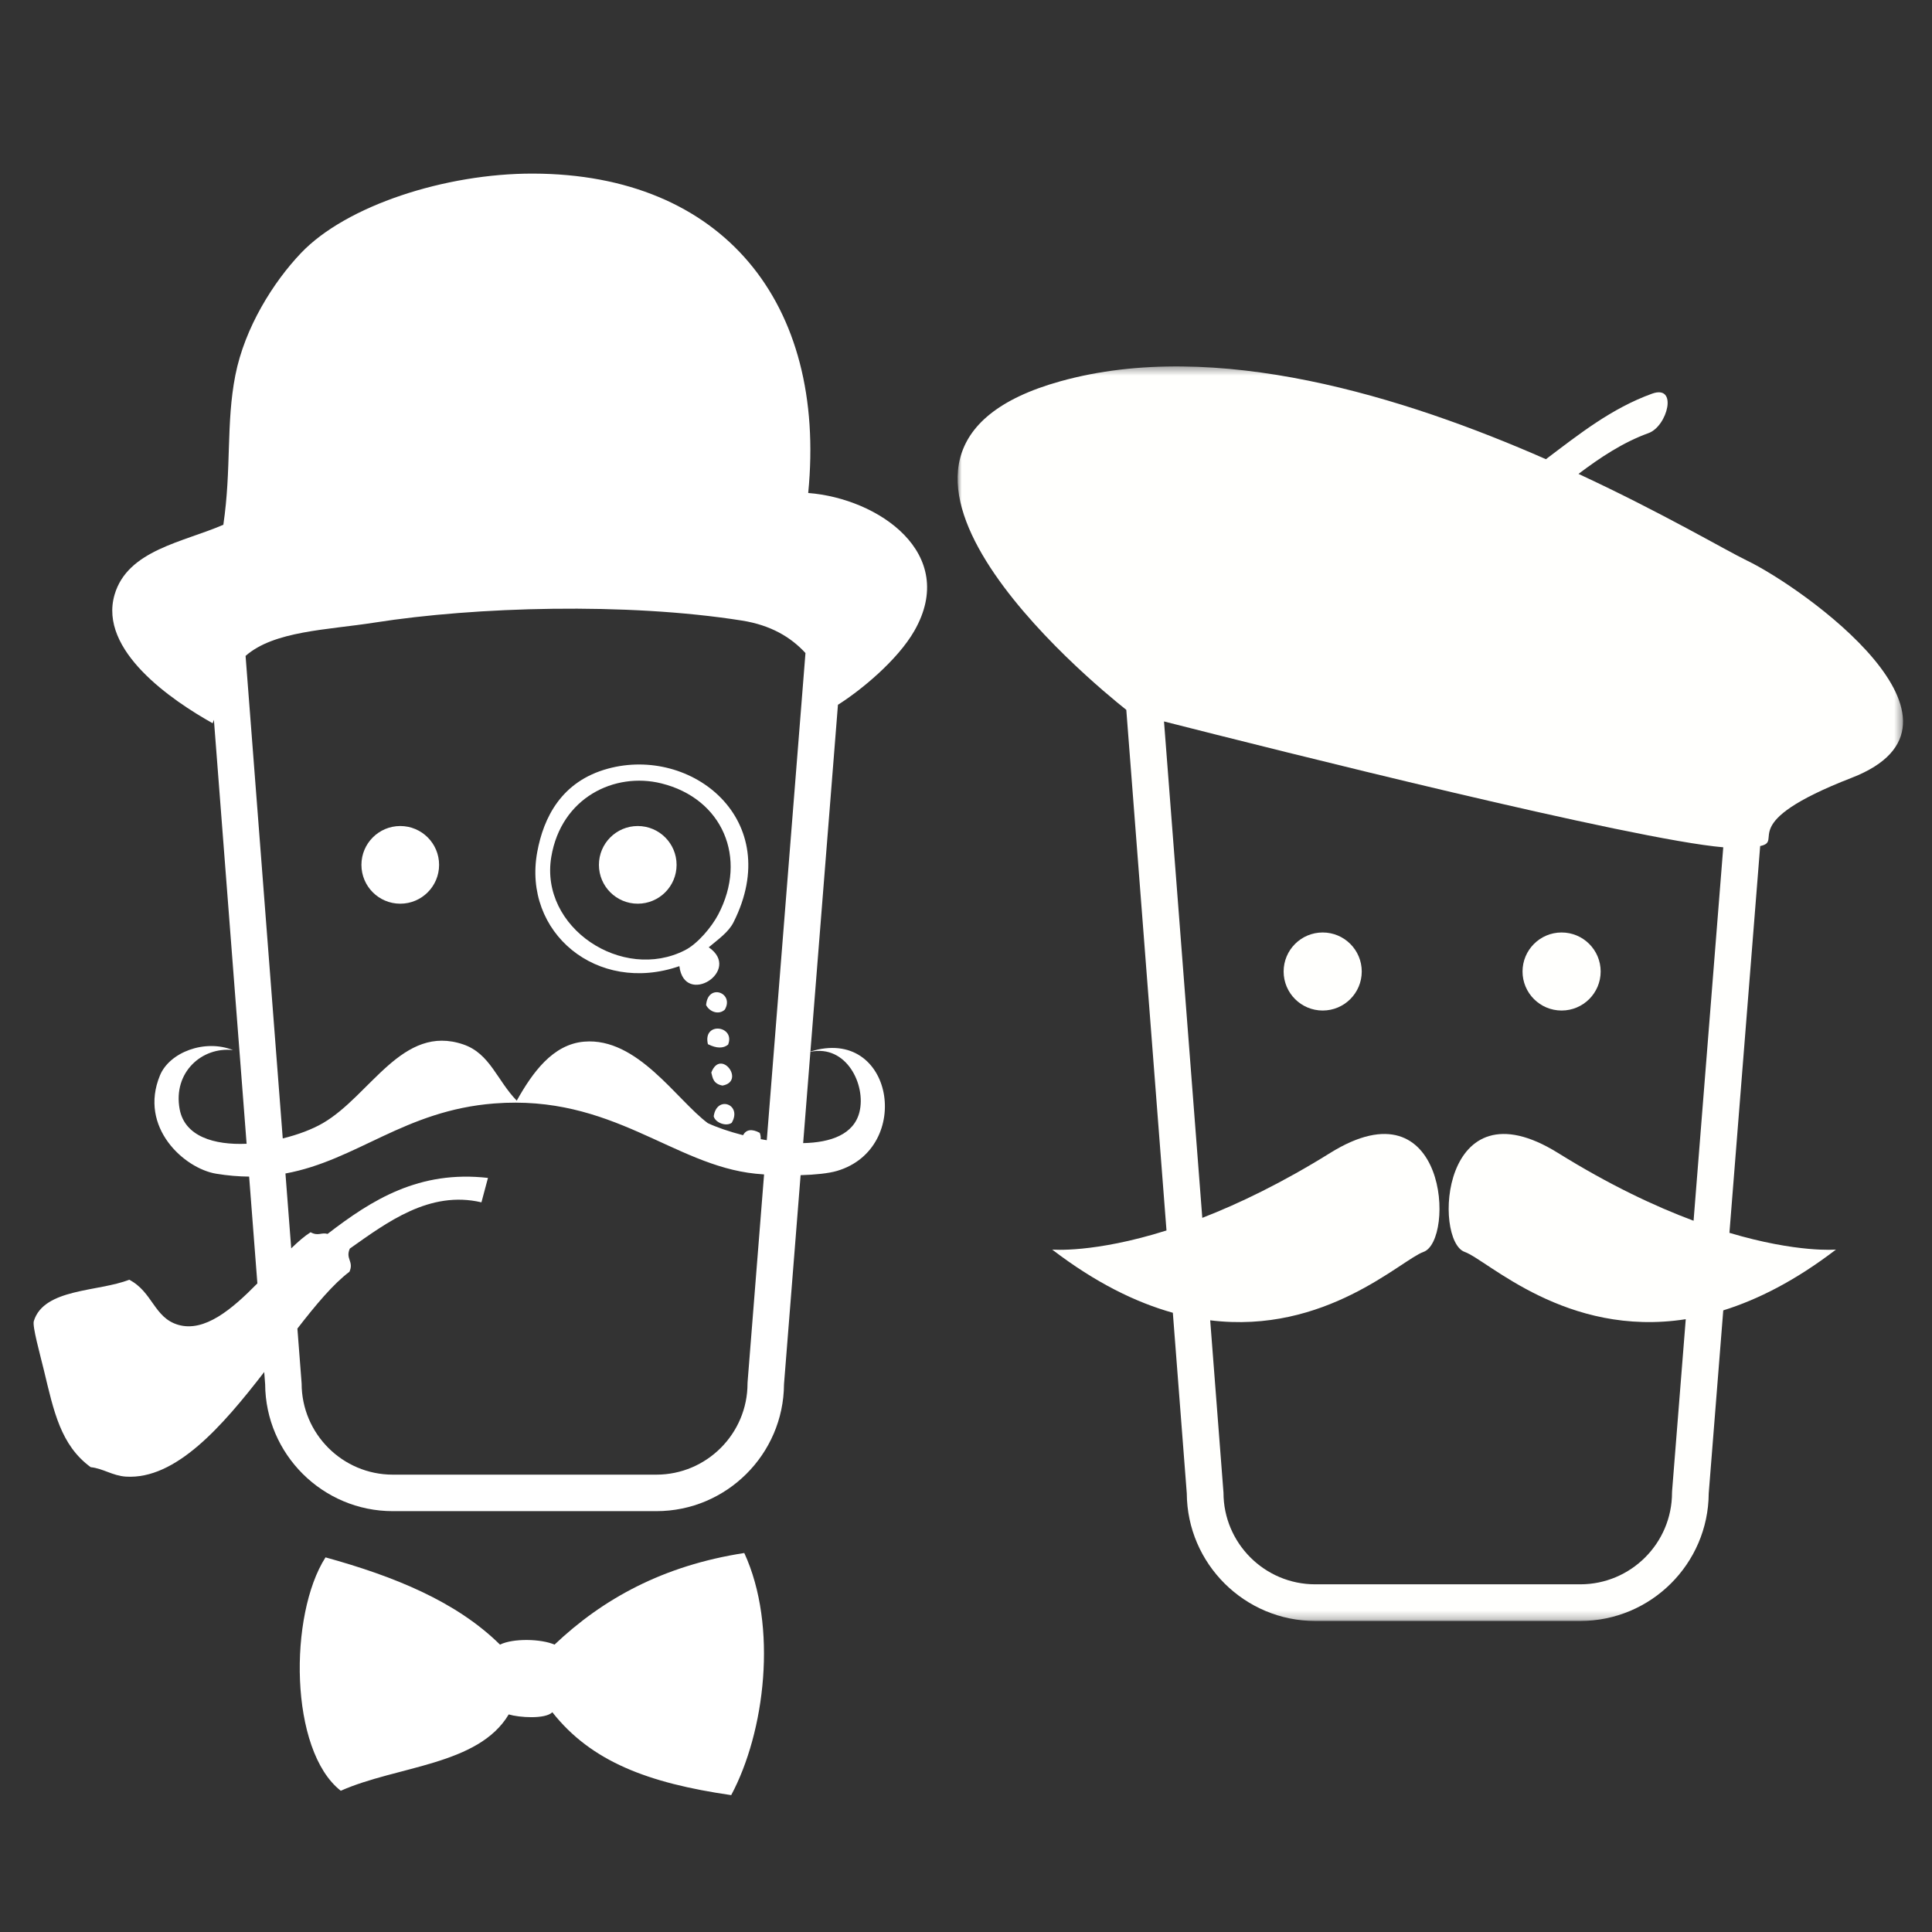 <?xml version="1.0" encoding="UTF-8" standalone="no"?>
<svg width="230px" height="230px" viewBox="0 0 230 230" version="1.1" xmlns="http://www.w3.org/2000/svg" xmlns:xlink="http://www.w3.org/1999/xlink">
    <rect x="0" y="0" width="230" height="230" fill="#333333" stroke="none"/>
    <!-- Generator: Sketch 39.1 (31720) - http://www.bohemiancoding.com/sketch -->
    <title>Group 2</title>
    <desc>Created with Sketch.</desc>
    <defs>
        <polygon id="path-1" points="0 149.75 112.552 149.75 112.552 0.398 0 0.398"></polygon>
    </defs>
    <g id="Page-1" stroke="none" stroke-width="1" fill="none" fill-rule="evenodd">
        <g id="2" transform="translate(-238, -456)">
            <g id="Group-13" transform="translate(238, 456)">
                <g id="Page-1">
                    <g id="Group-14">
                        <g id="Page-1" transform="translate(4, 20)" fill="#FFFFFF">
                            <path d="M43.65,78.336 C46.203,78.336 48.273,80.406 48.273,82.959 C48.273,85.513 46.203,87.583 43.65,87.583 C41.097,87.583 39.027,85.513 39.027,82.959 C39.027,80.406 41.097,78.336 43.65,78.336" id="Fill-1"></path>
                            <path d="M71.923,78.336 C74.477,78.336 76.546,80.406 76.546,82.959 C76.546,85.513 74.477,87.583 71.923,87.583 C69.37,87.583 67.3,85.513 67.3,82.959 C67.3,80.406 69.37,78.336 71.923,78.336" id="Fill-3"></path>
                            <path d="M62.015,175.788 C60.417,175.093 57.094,175.014 55.523,175.788 C50.295,170.63 42.888,167.651 34.751,165.401 C30.375,172.225 30.424,188.378 36.569,193.186 C43.282,190.206 52.942,190.172 56.562,184.098 C57.791,184.471 60.906,184.689 61.755,183.838 C66.366,189.696 73.135,192.268 83.047,193.706 C87.067,186.199 88.622,173.605 84.605,164.882 C74.931,166.374 67.745,170.353 62.015,175.788" id="Fill-5"></path>
                            <g id="Group-9" transform="translate(0, 0.318)">
                                <path d="M98.321,112.05 C97.663,114.74 94.881,115.703 91.613,115.767 L92.476,104.898 C96.77,103.998 99.109,108.828 98.321,112.05 L98.321,112.05 Z M84.991,144.377 C84.991,150.364 80.12,155.236 74.134,155.236 L42.766,155.236 C36.779,155.236 31.908,150.363 31.908,144.377 L31.405,137.846 C33.596,135.018 35.667,132.539 37.602,131.079 C38.155,129.849 37.094,129.551 37.647,128.321 C42.061,125.212 47.134,121.37 53.314,122.817 C53.573,121.848 53.832,120.879 54.092,119.91 C45.905,118.978 40.292,122.498 34.999,126.574 C34.24,126.364 33.899,126.876 32.974,126.378 C32.255,126.832 31.483,127.505 30.669,128.295 L29.982,119.383 C38.477,117.825 44.15,111.878 54.843,111.047 C68.895,109.956 76.126,118.403 85.947,119.408 C86.268,119.442 86.61,119.47 86.961,119.494 L84.999,144.205 L84.991,144.377 Z M25.235,57.766 C28.629,54.779 34.944,54.684 40.599,53.798 C52.638,51.911 70.589,51.384 84.335,53.56 C87.759,54.103 90.156,55.534 91.889,57.426 L87.284,115.421 C87.042,115.381 86.802,115.339 86.562,115.294 C86.576,115.048 86.545,114.794 86.448,114.544 C85.503,114.04 84.84,114.137 84.456,114.824 C82.776,114.393 81.291,113.872 80.261,113.388 C76.541,110.622 71.889,103.157 65.545,103.688 C61.791,104.002 59.38,107.394 57.518,110.711 C55.18,108.321 54.339,105.108 51.164,104.022 C43.892,101.535 40.131,110.075 34.442,113.387 C33.194,114.113 31.5,114.76 29.661,115.21 L25.235,57.766 Z M92.215,38.371 C94.445,15.737 82.022,0.403 59.46,0.349 C49.018,0.324 37.222,4.161 31.847,9.792 C28.558,13.238 25.136,18.663 24.016,24.362 C22.894,30.075 23.574,35.473 22.588,42.153 C17.8,44.236 11.187,45.167 9.638,50.482 C7.7,57.13 16.512,63.094 21.317,65.785 C21.366,65.658 21.416,65.512 21.465,65.374 L25.358,115.845 C21.5,116.014 17.986,114.98 17.385,111.717 C16.577,107.326 20.061,104.271 23.74,104.693 C20.358,103.346 16.176,104.964 15.044,107.703 C12.485,113.896 17.934,118.785 21.733,119.41 C23.122,119.638 24.423,119.743 25.659,119.754 L26.64,132.467 C23.628,135.536 20.354,138.312 17.218,137.399 C14.331,136.559 14.186,133.491 11.383,132.03 C7.73,133.479 1.232,133.033 0.026,136.955 C-0.166,137.581 0.748,140.82 1.229,142.816 C2.407,147.712 3.22,151.724 6.799,154.347 C8.271,154.496 9.407,155.373 10.999,155.471 C16.924,155.833 22.451,149.498 27.454,143.018 L27.565,144.465 C27.613,152.81 34.413,159.581 42.766,159.581 L74.134,159.581 C82.485,159.581 89.287,152.811 89.334,144.468 L91.31,119.584 C93.041,119.532 94.643,119.372 95.645,119.076 C104.766,116.383 102.381,101.765 92.478,104.866 L95.756,63.583 C98.471,61.876 102.84,58.287 104.845,54.793 C110.146,45.557 100.557,39.014 92.215,38.371 L92.215,38.371 Z" id="Fill-7"></path>
                            </g>
                            <path d="M61.628,82.018 C62.808,74.945 69.163,71.888 74.723,73.258 C82.004,75.052 85.052,82.126 81.503,88.873 C80.724,90.352 79.075,92.333 77.562,93.111 C70.104,96.943 60.224,90.43 61.628,82.018 M76.878,95.019 C77.482,99.925 84.405,95.547 80.374,92.773 C81.521,91.807 82.728,90.978 83.324,89.795 C89.47,77.588 78.335,68.777 68.352,71.512 C62.824,73.027 60.712,77.334 59.959,81.419 C58.188,91.018 67.088,98.416 76.878,95.019" id="Fill-10"></path>
                            <path d="M82.291,100.188 C83.444,98.186 80.262,97.007 80.06,99.656 C80.497,100.494 81.601,100.847 82.291,100.188" id="Fill-12"></path>
                            <path d="M82.678,104.362 C83.577,102.091 79.626,101.572 80.275,104.307 C81.313,104.827 82.105,104.825 82.678,104.362" id="Fill-14"></path>
                            <path d="M82.007,109.234 C84.79,108.747 81.794,104.753 80.68,107.682 C80.841,108.333 80.912,109.026 82.007,109.234" id="Fill-16"></path>
                            <path d="M80.965,112.896 C81.161,113.671 82.465,114.139 83.11,113.665 C84.397,111.478 81.326,110.334 80.965,112.896" id="Fill-18"></path>
                        </g>
                        <path d="M157.463,111.009 C160.031,111.009 162.113,113.09 162.113,115.655 C162.113,118.221 160.031,120.301 157.463,120.301 C154.895,120.301 152.813,118.221 152.813,115.655 C152.813,113.09 154.895,111.009 157.463,111.009" id="Fill-1" fill="#FFFFFD"></path>
                        <path d="M185.905,111.009 C188.472,111.009 190.555,113.09 190.555,115.655 C190.555,118.221 188.472,120.301 185.905,120.301 C183.337,120.301 181.254,118.221 181.254,115.655 C181.254,113.09 183.337,111.009 185.905,111.009" id="Fill-3" fill="#FFFFFD"></path>
                        <g id="Group-7" transform="translate(114, 43.223)">
                            <mask id="mask-2" fill="white">
                                <use xlink:href="#path-1"></use>
                            </mask>
                            <g id="Clip-6"></g>
                            <path d="M60.367,105.815 C63.099,106.789 72.434,116.049 86.685,113.824 L85.057,134.301 L85.05,134.474 C85.05,140.49 80.151,145.386 74.128,145.386 L42.575,145.386 C36.552,145.386 31.653,140.49 31.653,134.474 L30.071,113.957 C43.8,115.653 52.791,106.768 55.463,105.815 C59.214,104.479 58.357,85.326 44.351,94.036 C38.637,97.59 33.527,100.053 29.13,101.76 L24.572,42.663 C37.936,46.068 80.413,56.74 91.15,57.645 L87.616,102.105 C83.018,100.39 77.598,97.841 71.48,94.036 C57.473,85.327 56.616,104.479 60.367,105.815 M93.947,23.498 C91.44,22.291 83.952,17.857 73.915,13.193 C76.512,11.238 79.201,9.441 82.256,8.336 C84.51,7.52 85.793,2.513 82.668,3.644 C77.84,5.392 74.004,8.452 70.039,11.443 C53.214,4.048 30.761,-2.991 12.226,2.17 C-17.518,10.454 15.822,37.902 20.083,41.283 L24.868,103.262 C16.204,105.992 11.261,105.535 11.261,105.535 C16.431,109.495 21.231,111.831 25.624,113.059 L27.284,134.561 C27.332,142.944 34.174,149.75 42.575,149.75 L74.128,149.75 C82.53,149.75 89.37,142.946 89.419,134.563 L91.15,112.774 C95.286,111.484 99.766,109.214 104.569,105.535 C104.569,105.535 99.973,105.957 91.884,103.543 L95.544,57.497 C98.506,56.881 92.388,54.829 106.445,49.369 C123.265,42.837 100.728,26.766 93.947,23.498" id="Fill-5" fill="#FFFFFD" mask="url(#mask-2)"></path>
                        </g>
                    </g>
                </g>
            </g>
        </g>
    </g>
</svg>